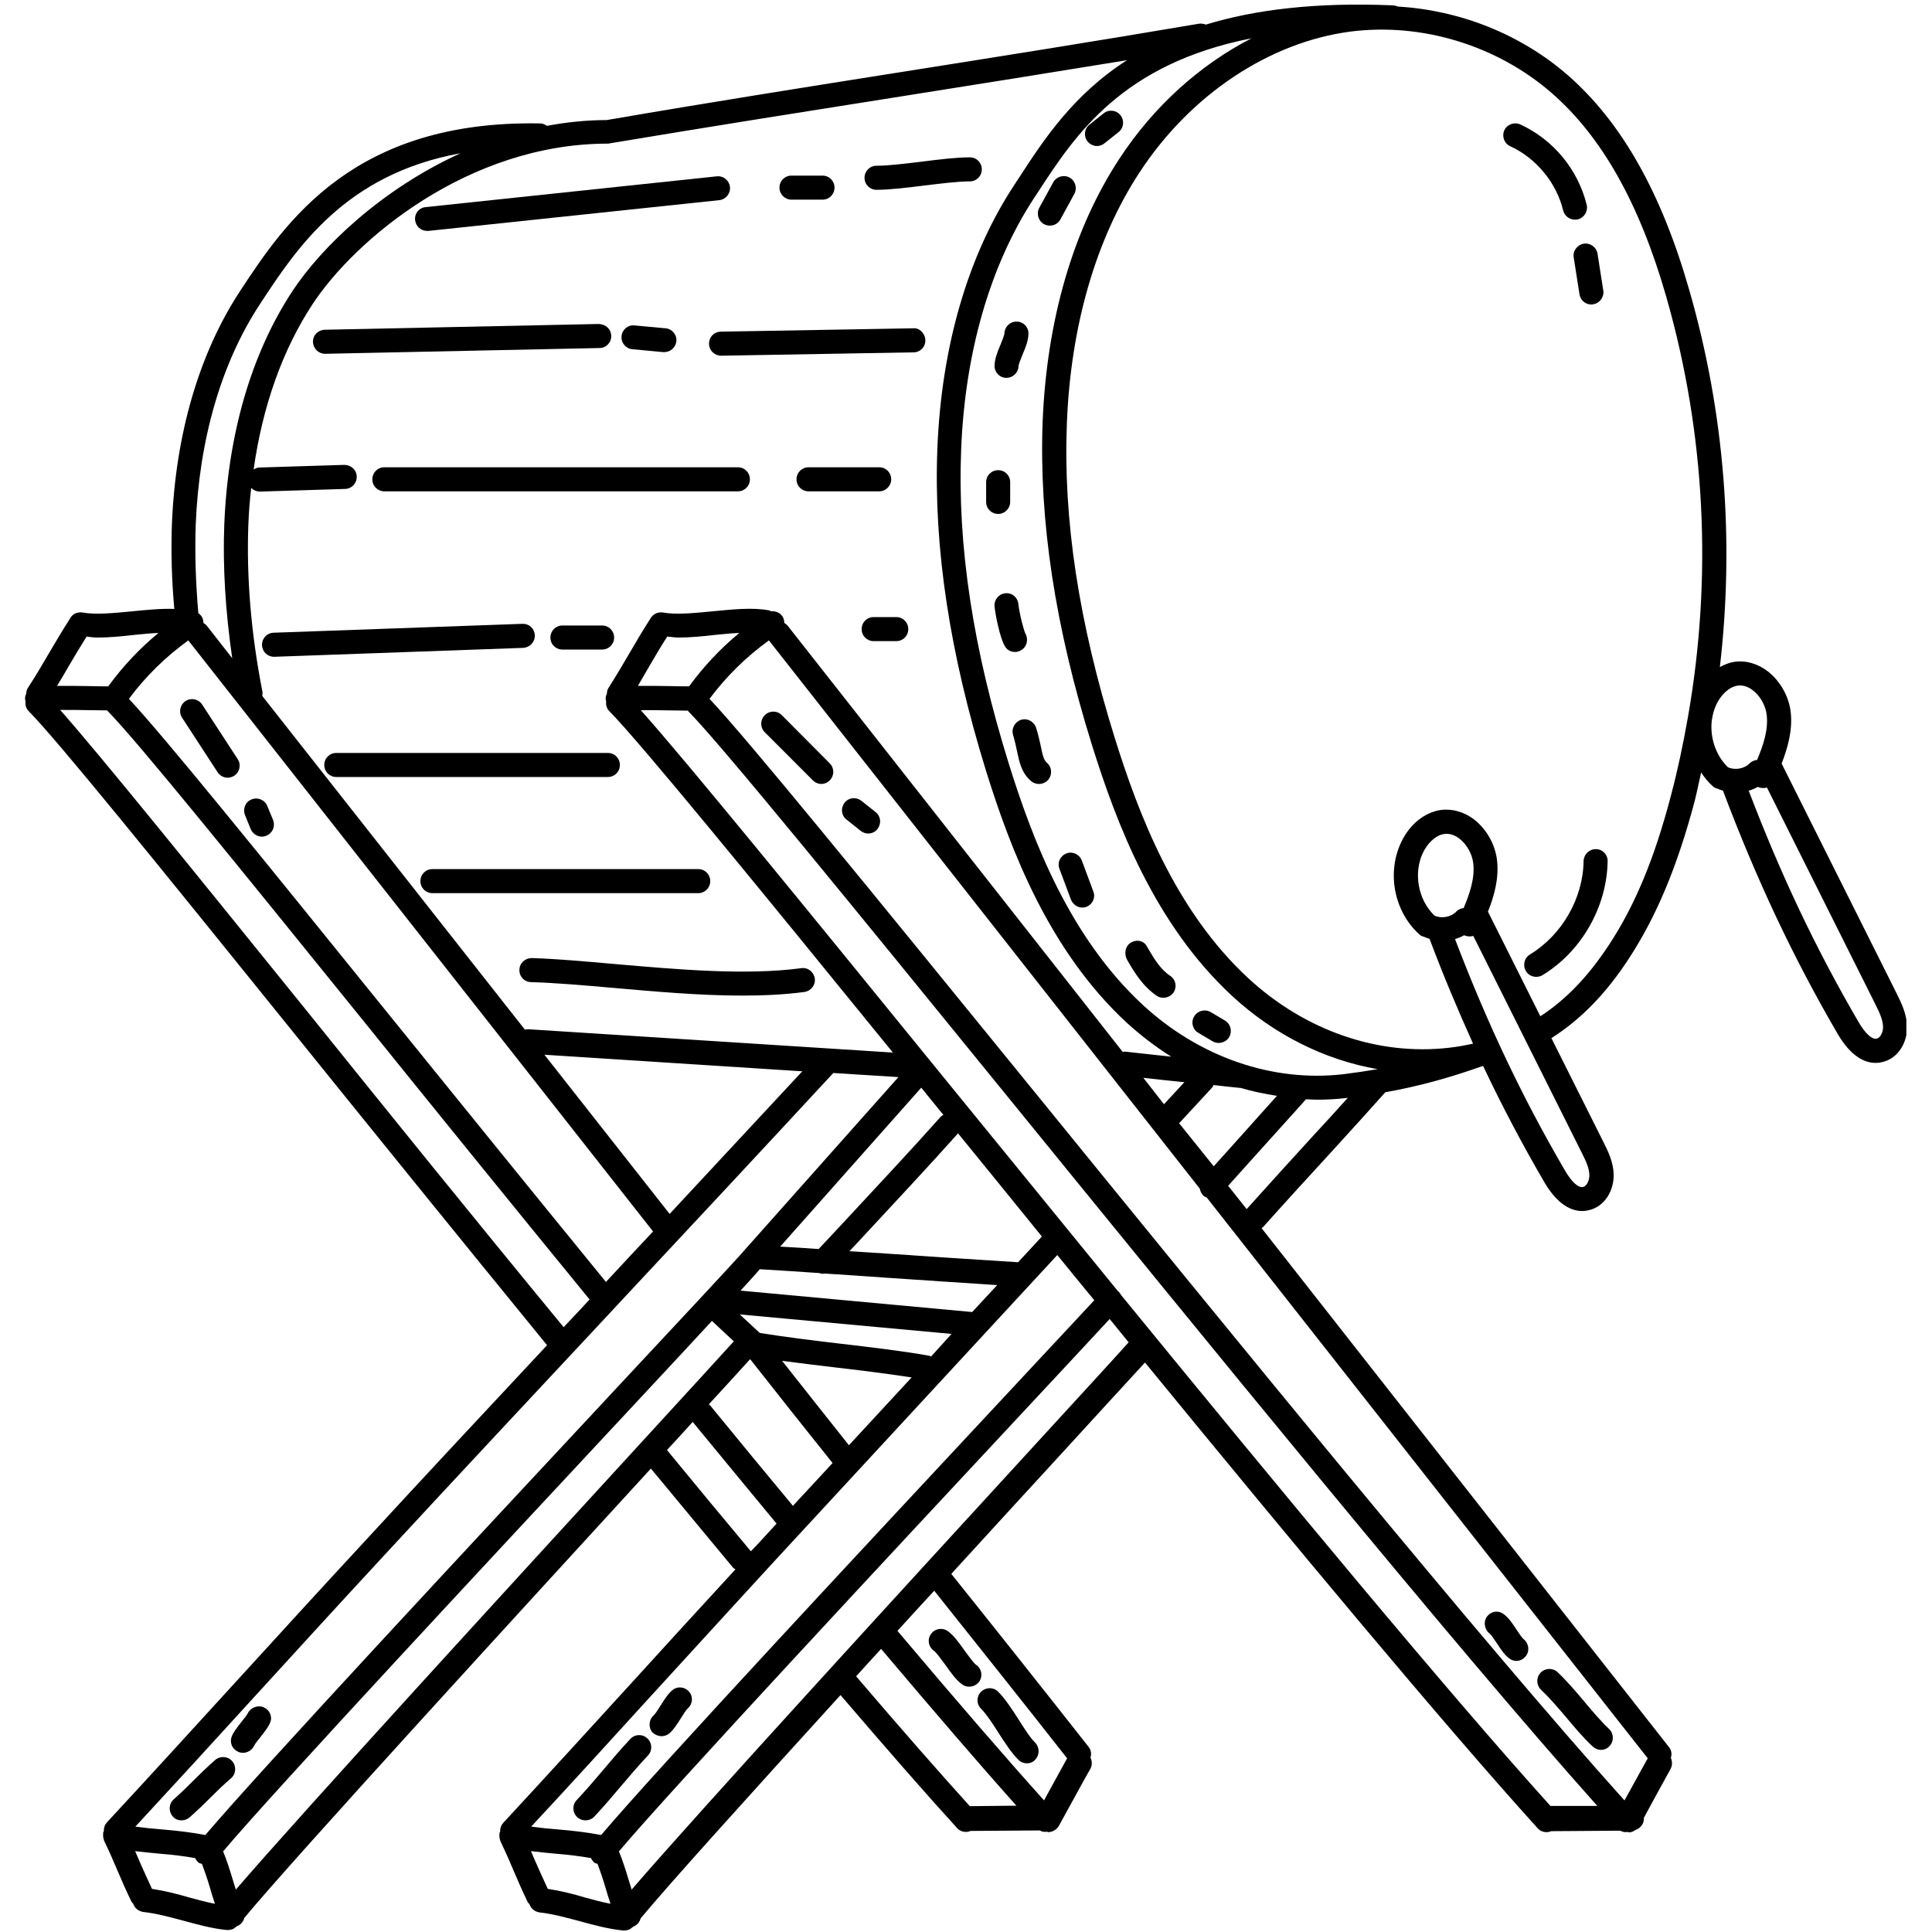 <svg xmlns="http://www.w3.org/2000/svg" xmlns:xlink="http://www.w3.org/1999/xlink" width="500" zoomAndPan="magnify" viewBox="0 0 375 375" height="500" preserveAspectRatio="xMidYMid meet" version="1.0"><defs><clipPath id="fdde3b51ac"><path d="M 4.773 0 L 370.023 0 L 370.023 375 L 4.773 375 Z M 4.773 0 " clip-rule="nonzero"/></clipPath></defs><path fill="#000000" d="M 80.574 42.719 C 80.715 43.934 81.695 44.82 82.906 44.82 C 83 44.82 83.094 44.82 83.141 44.82 L 139.629 38.848 C 140.891 38.707 141.824 37.539 141.684 36.281 C 141.543 35.02 140.422 34.086 139.117 34.227 L 82.629 40.199 C 81.367 40.293 80.434 41.414 80.574 42.719 Z M 80.574 42.719 " fill-opacity="1" fill-rule="nonzero"/><path fill="#000000" d="M 153.625 38.754 L 159.641 38.754 C 160.949 38.754 161.977 37.727 161.977 36.418 C 161.977 35.113 160.949 34.086 159.641 34.086 L 153.625 34.086 C 152.32 34.086 151.293 35.113 151.293 36.418 C 151.293 37.727 152.367 38.754 153.625 38.754 Z M 153.625 38.754 " fill-opacity="1" fill-rule="nonzero"/><path fill="#000000" d="M 170.137 36.84 C 172.75 36.84 176.156 36.418 179.469 36 C 182.641 35.625 185.906 35.207 188.238 35.207 C 189.543 35.207 190.57 34.18 190.57 32.871 C 190.57 31.566 189.543 30.539 188.238 30.539 C 185.625 30.539 182.219 30.957 178.906 31.379 C 175.734 31.754 172.469 32.172 170.137 32.172 C 168.832 32.172 167.805 33.199 167.805 34.508 C 167.805 35.812 168.832 36.84 170.137 36.84 Z M 170.137 36.84 " fill-opacity="1" fill-rule="nonzero"/><path fill="#000000" d="M 118.641 65.172 C 118.594 63.863 117.613 62.977 116.262 62.883 L 63.035 64.004 C 61.73 64.051 60.703 65.078 60.75 66.383 C 60.797 67.645 61.824 68.672 63.082 68.672 C 63.082 68.672 63.129 68.672 63.129 68.672 L 116.355 67.551 C 117.66 67.551 118.688 66.477 118.641 65.172 Z M 118.641 65.172 " fill-opacity="1" fill-rule="nonzero"/><path fill="#000000" d="M 128.715 68.344 C 128.809 68.344 128.855 68.344 128.949 68.344 C 130.113 68.344 131.141 67.457 131.281 66.242 C 131.422 64.984 130.441 63.816 129.18 63.723 L 123.164 63.164 C 121.859 63.023 120.738 64.004 120.645 65.262 C 120.504 66.523 121.484 67.691 122.746 67.785 Z M 128.715 68.344 " fill-opacity="1" fill-rule="nonzero"/><path fill="#000000" d="M 177.23 63.723 L 139.91 64.375 C 138.605 64.375 137.578 65.449 137.625 66.758 C 137.625 68.016 138.699 69.043 139.957 69.043 C 139.957 69.043 140.004 69.043 140.004 69.043 L 177.32 68.391 C 178.629 68.391 179.652 67.316 179.609 66.012 C 179.562 64.703 178.441 63.582 177.23 63.723 Z M 177.23 63.723 " fill-opacity="1" fill-rule="nonzero"/><path fill="#000000" d="M 143.223 90.699 L 74.605 90.699 C 73.297 90.699 72.273 91.727 72.273 93.035 C 72.273 94.34 73.297 95.367 74.605 95.367 L 143.223 95.367 C 144.527 95.367 145.555 94.34 145.555 93.035 C 145.555 91.727 144.527 90.699 143.223 90.699 Z M 143.223 90.699 " fill-opacity="1" fill-rule="nonzero"/><path fill="#000000" d="M 172.984 93.035 C 172.984 91.727 171.957 90.699 170.652 90.699 L 156.938 90.699 C 155.629 90.699 154.605 91.727 154.605 93.035 C 154.605 94.34 155.629 95.367 156.938 95.367 L 170.652 95.367 C 171.957 95.367 172.984 94.293 172.984 93.035 Z M 172.984 93.035 " fill-opacity="1" fill-rule="nonzero"/><path fill="#000000" d="M 103.805 123.324 C 103.758 122.02 102.734 121.039 101.379 121.086 L 53.098 122.812 C 51.793 122.859 50.812 123.93 50.859 125.238 C 50.906 126.5 51.934 127.48 53.191 127.48 C 53.238 127.48 53.238 127.48 53.285 127.48 L 101.566 125.75 C 102.871 125.66 103.852 124.586 103.805 123.324 Z M 103.805 123.324 " fill-opacity="1" fill-rule="nonzero"/><path fill="#000000" d="M 116.867 121.41 L 109.168 121.41 C 107.863 121.41 106.836 122.438 106.836 123.746 C 106.836 125.051 107.863 126.078 109.168 126.078 L 116.867 126.078 C 118.172 126.078 119.199 125.051 119.199 123.746 C 119.199 122.438 118.172 121.41 116.867 121.41 Z M 116.867 121.41 " fill-opacity="1" fill-rule="nonzero"/><path fill="#000000" d="M 173.965 119.777 L 169.578 119.777 C 168.273 119.777 167.246 120.805 167.246 122.109 C 167.246 123.418 168.273 124.445 169.578 124.445 L 173.965 124.445 C 175.27 124.445 176.297 123.418 176.297 122.109 C 176.297 120.805 175.27 119.777 173.965 119.777 Z M 173.965 119.777 " fill-opacity="1" fill-rule="nonzero"/><path fill="#000000" d="M 62.941 148.48 C 62.941 149.789 63.969 150.816 65.273 150.816 L 117.984 150.816 C 119.293 150.816 120.32 149.789 120.32 148.48 C 120.32 147.176 119.293 146.148 117.984 146.148 L 65.273 146.148 C 63.969 146.148 62.941 147.176 62.941 148.48 Z M 62.941 148.48 " fill-opacity="1" fill-rule="nonzero"/><path fill="#000000" d="M 81.602 171.023 C 81.602 172.332 82.629 173.359 83.934 173.359 L 135.527 173.359 C 136.832 173.359 137.859 172.332 137.859 171.023 C 137.859 169.719 136.832 168.691 135.527 168.691 L 83.934 168.691 C 82.629 168.691 81.602 169.719 81.602 171.023 Z M 81.602 171.023 " fill-opacity="1" fill-rule="nonzero"/><path fill="#000000" d="M 103.199 185.961 C 101.941 185.961 100.82 186.941 100.82 188.246 C 100.773 189.555 101.801 190.629 103.105 190.629 C 107.723 190.766 113.227 191.234 119.012 191.746 C 127.035 192.449 135.758 193.242 144.016 193.242 C 148.215 193.242 152.32 193.055 156.145 192.539 C 157.402 192.355 158.336 191.188 158.148 189.926 C 157.965 188.668 156.844 187.734 155.539 187.922 C 144.715 189.367 131.281 188.152 119.434 187.125 C 113.555 186.613 108.004 186.102 103.199 185.961 Z M 103.199 185.961 " fill-opacity="1" fill-rule="nonzero"/><path fill="#000000" d="M 203.77 43.793 C 204.609 43.793 205.402 43.375 205.824 42.582 L 208.527 37.633 C 209.137 36.512 208.715 35.066 207.598 34.461 C 206.477 33.852 205.031 34.273 204.426 35.395 L 201.719 40.34 C 201.113 41.461 201.531 42.906 202.652 43.516 C 203.023 43.699 203.398 43.793 203.77 43.793 Z M 203.77 43.793 " fill-opacity="1" fill-rule="nonzero"/><path fill="#000000" d="M 195.328 73.34 C 195.328 73.34 195.375 73.34 195.328 73.34 C 196.633 73.34 197.66 72.312 197.707 71.051 C 197.707 70.676 198.219 69.465 198.5 68.766 C 199.105 67.363 199.621 66.012 199.621 64.703 C 199.621 63.441 198.594 62.418 197.332 62.418 C 197.332 62.418 197.285 62.418 197.285 62.418 C 196.027 62.418 195 63.441 194.953 64.703 C 194.953 65.078 194.441 66.289 194.16 66.992 C 193.555 68.391 193.043 69.746 193.043 71.051 C 193.043 72.312 194.066 73.34 195.328 73.34 Z M 195.328 73.34 " fill-opacity="1" fill-rule="nonzero"/><path fill="#000000" d="M 196.074 97.422 L 196.074 93.594 C 196.074 92.289 195.047 91.262 193.742 91.262 C 192.438 91.262 191.41 92.289 191.41 93.594 L 191.41 97.422 C 191.41 98.727 192.438 99.754 193.742 99.754 C 195.047 99.754 196.074 98.68 196.074 97.422 Z M 196.074 97.422 " fill-opacity="1" fill-rule="nonzero"/><path fill="#000000" d="M 198.172 126.219 C 199.293 125.613 199.664 124.164 199.059 123.043 C 198.734 122.438 197.895 119.266 197.66 117.211 C 197.52 115.949 196.449 115.016 195.094 115.156 C 193.836 115.297 192.902 116.465 193.043 117.723 C 193.23 119.543 194.113 123.887 195.047 125.426 C 195.469 126.172 196.215 126.547 197.008 126.547 C 197.426 126.547 197.801 126.453 198.172 126.219 Z M 198.172 126.219 " fill-opacity="1" fill-rule="nonzero"/><path fill="#000000" d="M 201.113 141.293 C 200.738 140.082 199.434 139.332 198.219 139.707 C 197.008 140.082 196.262 141.387 196.633 142.602 C 196.961 143.766 197.195 144.793 197.379 145.68 C 197.848 147.922 198.266 150.023 200.133 151.609 C 200.551 151.98 201.113 152.168 201.672 152.168 C 202.324 152.168 202.977 151.887 203.445 151.375 C 204.285 150.395 204.191 148.902 203.211 148.062 C 202.605 147.547 202.371 146.613 202 144.746 C 201.766 143.723 201.531 142.555 201.113 141.293 Z M 201.113 141.293 " fill-opacity="1" fill-rule="nonzero"/><path fill="#000000" d="M 207.875 174.617 C 208.25 175.551 209.137 176.16 210.07 176.16 C 210.348 176.16 210.629 176.113 210.863 176.02 C 212.074 175.551 212.68 174.246 212.215 173.031 L 209.977 167.012 C 209.508 165.797 208.156 165.191 206.988 165.656 C 205.777 166.125 205.172 167.43 205.637 168.645 Z M 207.875 174.617 " fill-opacity="1" fill-rule="nonzero"/><path fill="#000000" d="M 224.527 193.289 C 224.902 193.566 225.367 193.66 225.836 193.66 C 226.582 193.66 227.328 193.289 227.793 192.633 C 228.496 191.559 228.215 190.113 227.141 189.414 C 225.23 188.152 224.016 186.102 222.758 183.953 C 222.758 183.953 222.57 183.625 222.57 183.625 C 221.918 182.508 220.562 182.32 219.492 182.973 C 218.371 183.625 218.137 185.215 218.793 186.332 C 220.145 188.668 221.73 191.375 224.527 193.289 Z M 224.527 193.289 " fill-opacity="1" fill-rule="nonzero"/><path fill="#000000" d="M 232.598 200.477 L 235.352 202.109 C 235.723 202.344 236.145 202.434 236.562 202.434 C 237.355 202.434 238.148 202.016 238.57 201.316 C 239.223 200.195 238.898 198.793 237.777 198.094 L 235.023 196.461 C 233.906 195.809 232.504 196.133 231.805 197.254 C 231.105 198.375 231.48 199.82 232.598 200.477 Z M 232.598 200.477 " fill-opacity="1" fill-rule="nonzero"/><path fill="#000000" d="M 212.914 28.344 C 213.426 28.344 213.941 28.16 214.359 27.832 L 217.113 25.637 C 218.137 24.844 218.277 23.352 217.484 22.371 C 216.691 21.344 215.199 21.203 214.219 21.996 L 211.469 24.191 C 210.441 24.984 210.301 26.477 211.094 27.457 C 211.562 28.02 212.262 28.344 212.914 28.344 Z M 212.914 28.344 " fill-opacity="1" fill-rule="nonzero"/><path fill="#000000" d="M 303.41 40.855 C 303.691 41.926 304.621 42.629 305.695 42.629 C 305.883 42.629 306.07 42.629 306.254 42.582 C 307.516 42.254 308.262 40.992 307.98 39.781 C 306.301 32.918 301.496 27.086 295.059 24.145 C 293.895 23.633 292.496 24.145 291.98 25.312 C 291.469 26.477 291.98 27.879 293.148 28.391 C 298.141 30.68 302.105 35.441 303.41 40.855 Z M 303.41 40.855 " fill-opacity="1" fill-rule="nonzero"/><path fill="#000000" d="M 305.461 50 L 306.582 57.141 C 306.77 58.309 307.75 59.102 308.867 59.102 C 309.008 59.102 309.102 59.102 309.242 59.055 C 310.5 58.871 311.387 57.656 311.199 56.395 L 310.082 49.254 C 309.895 47.996 308.68 47.109 307.422 47.293 C 306.117 47.527 305.23 48.742 305.461 50 Z M 305.461 50 " fill-opacity="1" fill-rule="nonzero"/><path fill="#000000" d="M 309.754 164.816 C 308.449 164.816 307.422 165.844 307.375 167.105 C 307.281 174.387 303.176 181.48 296.973 185.258 C 295.852 185.914 295.527 187.359 296.18 188.48 C 296.598 189.227 297.391 189.602 298.184 189.602 C 298.605 189.602 299.023 189.508 299.398 189.273 C 306.957 184.699 311.898 176.02 312.039 167.199 C 312.086 165.891 311.059 164.816 309.754 164.816 Z M 309.754 164.816 " fill-opacity="1" fill-rule="nonzero"/><path fill="#000000" d="M 151.758 138.82 C 150.824 137.887 149.379 137.887 148.445 138.82 C 147.516 139.754 147.516 141.199 148.445 142.133 L 157.777 151.469 C 158.242 151.934 158.848 152.168 159.41 152.168 C 159.969 152.168 160.621 151.934 161.043 151.469 C 161.977 150.535 161.977 149.09 161.043 148.156 Z M 151.758 138.82 " fill-opacity="1" fill-rule="nonzero"/><path fill="#000000" d="M 167.199 155.438 C 166.172 154.641 164.727 154.781 163.934 155.809 C 163.141 156.836 163.281 158.281 164.309 159.078 L 167.059 161.27 C 167.48 161.598 167.992 161.785 168.504 161.785 C 169.207 161.785 169.859 161.504 170.324 160.895 C 171.117 159.871 170.977 158.422 169.953 157.629 Z M 167.199 155.438 " fill-opacity="1" fill-rule="nonzero"/><path fill="#000000" d="M 39.246 136.766 C 38.547 135.691 37.098 135.367 36.027 136.066 C 34.953 136.766 34.629 138.215 35.328 139.285 L 42.23 149.883 C 42.695 150.582 43.445 150.953 44.191 150.953 C 44.609 150.953 45.074 150.816 45.449 150.582 C 46.523 149.883 46.848 148.434 46.148 147.359 Z M 39.246 136.766 " fill-opacity="1" fill-rule="nonzero"/><path fill="#000000" d="M 51.887 156.461 C 51.422 155.25 50.02 154.688 48.855 155.156 C 47.641 155.621 47.082 156.977 47.547 158.188 L 48.668 160.941 C 49.043 161.828 49.926 162.391 50.812 162.391 C 51.094 162.391 51.422 162.344 51.699 162.203 C 52.914 161.738 53.473 160.383 53.008 159.168 Z M 51.887 156.461 " fill-opacity="1" fill-rule="nonzero"/><path fill="#000000" d="M 35.234 353.328 C 35.793 353.328 36.305 353.141 36.773 352.77 C 38.312 351.414 39.617 350.156 40.926 348.848 C 42.137 347.637 43.352 346.422 44.844 345.16 C 45.824 344.32 45.914 342.828 45.074 341.848 C 44.238 340.867 42.742 340.773 41.766 341.613 C 40.227 342.969 38.918 344.227 37.66 345.488 C 36.445 346.703 35.234 347.914 33.742 349.223 C 32.762 350.062 32.668 351.555 33.508 352.535 C 33.926 353.094 34.582 353.328 35.234 353.328 Z M 35.234 353.328 " fill-opacity="1" fill-rule="nonzero"/><path fill="#000000" d="M 46.242 340.027 C 46.523 340.168 46.848 340.215 47.176 340.215 C 48.062 340.215 48.902 339.699 49.32 338.859 C 49.508 338.441 50.066 337.785 50.582 337.133 C 51.559 335.875 52.168 335.078 52.445 334.332 C 52.914 333.168 52.352 331.906 51.188 331.395 C 50.066 330.879 48.668 331.438 48.109 332.512 C 47.922 332.934 47.363 333.586 46.848 334.238 C 45.871 335.5 45.262 336.293 44.984 337.039 C 44.516 338.254 45.074 339.516 46.242 340.027 Z M 46.242 340.027 " fill-opacity="1" fill-rule="nonzero"/><path fill="#000000" d="M 113.648 353.328 C 114.254 353.328 114.906 353.094 115.375 352.582 C 117.473 350.344 119.059 348.43 120.645 346.562 C 122.184 344.742 123.723 342.922 125.777 340.727 C 126.664 339.793 126.617 338.301 125.637 337.414 C 124.703 336.527 123.211 336.574 122.324 337.555 C 120.227 339.793 118.641 341.707 117.055 343.574 C 115.516 345.395 113.973 347.215 111.922 349.41 C 111.035 350.344 111.082 351.836 112.062 352.723 C 112.527 353.141 113.09 353.328 113.648 353.328 Z M 113.648 353.328 " fill-opacity="1" fill-rule="nonzero"/><path fill="#000000" d="M 128.434 336.992 C 128.949 336.992 129.461 336.809 129.883 336.48 C 130.723 335.781 131.422 334.66 132.168 333.492 C 132.539 332.887 133.191 331.859 133.473 331.625 C 134.453 330.785 134.594 329.34 133.754 328.359 C 132.914 327.379 131.469 327.238 130.488 328.078 C 129.648 328.777 128.949 329.898 128.203 331.066 C 127.828 331.672 127.176 332.699 126.895 332.934 C 125.918 333.773 125.824 335.266 126.617 336.246 C 127.129 336.715 127.781 336.992 128.434 336.992 Z M 128.434 336.992 " fill-opacity="1" fill-rule="nonzero"/><path fill="#000000" d="M 303.969 333.305 C 305.648 335.312 307.375 337.367 309.148 339 C 309.613 339.422 310.176 339.652 310.734 339.652 C 311.34 339.652 311.945 339.422 312.414 338.906 C 313.301 337.973 313.254 336.48 312.32 335.594 C 310.781 334.145 309.102 332.188 307.516 330.273 C 305.836 328.266 304.062 326.211 302.336 324.578 C 301.402 323.691 299.91 323.738 299.023 324.672 C 298.141 325.605 298.184 327.098 299.117 327.984 C 300.703 329.48 302.383 331.438 303.969 333.305 Z M 303.969 333.305 " fill-opacity="1" fill-rule="nonzero"/><path fill="#000000" d="M 289.184 317.109 C 289.461 317.344 290.117 318.324 290.488 318.883 C 291.281 320.098 292.074 321.312 293.102 322.012 C 293.473 322.246 293.895 322.387 294.312 322.387 C 295.059 322.387 295.762 322.012 296.227 321.359 C 296.973 320.332 296.691 318.883 295.668 318.09 C 295.387 317.859 294.734 316.879 294.359 316.316 C 293.566 315.105 292.773 313.891 291.703 313.191 C 290.629 312.488 289.277 312.816 288.574 313.844 C 287.875 314.871 288.156 316.363 289.184 317.109 Z M 289.184 317.109 " fill-opacity="1" fill-rule="nonzero"/><path fill="#000000" d="M 190.43 331.672 C 191.457 332.699 192.621 334.473 193.742 336.246 C 195 338.207 196.309 340.215 197.66 341.566 C 198.125 342.035 198.734 342.266 199.293 342.266 C 199.898 342.266 200.504 342.035 200.926 341.566 C 201.812 340.633 201.812 339.188 200.926 338.254 C 199.898 337.227 198.781 335.453 197.66 333.68 C 196.402 331.719 195.094 329.711 193.742 328.359 C 192.809 327.426 191.363 327.473 190.43 328.359 C 189.496 329.293 189.496 330.738 190.43 331.672 Z M 190.43 331.672 " fill-opacity="1" fill-rule="nonzero"/><path fill="#000000" d="M 181.285 320.426 C 181.754 320.75 182.781 322.199 183.48 323.133 C 184.598 324.719 185.672 326.211 186.84 327.004 C 187.258 327.285 187.676 327.379 188.145 327.379 C 188.891 327.379 189.637 327.004 190.102 326.352 C 190.805 325.277 190.523 323.832 189.449 323.133 C 188.984 322.805 187.957 321.359 187.258 320.426 C 186.137 318.836 185.066 317.344 183.898 316.551 C 182.828 315.852 181.379 316.129 180.68 317.203 C 179.934 318.23 180.215 319.68 181.285 320.426 Z M 181.285 320.426 " fill-opacity="1" fill-rule="nonzero"/><g clip-path="url(#fdde3b51ac)"><path fill="#000000" d="M 368.109 192.773 L 345.812 148.203 C 346.98 145.215 347.957 141.809 347.586 138.309 C 347.258 135.227 345.578 132.238 343.152 130.324 C 341.195 128.832 338.91 128.133 336.668 128.457 C 335.691 128.598 334.758 128.973 333.824 129.484 C 336.668 105.027 334.758 80.152 327.898 56.348 C 322.488 37.398 314.746 23.727 304.344 14.625 C 295.199 6.641 283.352 1.977 271.316 1.273 C 271.035 1.137 270.758 1.09 270.43 1.043 C 255.176 0.387 243.375 1.93 234.047 4.777 C 233.672 4.637 233.254 4.543 232.785 4.59 C 212.492 8.043 193.555 11.031 175.316 13.922 C 157.031 16.816 138.09 19.805 117.754 23.305 C 113.789 23.305 109.918 23.727 106.137 24.426 C 105.766 24.145 105.344 23.957 104.879 23.957 C 68.586 23.258 55.34 43.188 46.57 56.535 C 38.641 68.625 34.066 84.305 33.367 101.762 C 33.18 107.035 33.32 112.59 33.836 118.191 C 31.27 118.098 28.422 118.379 25.672 118.656 C 22.172 118.984 18.582 119.359 16.062 118.891 C 15.781 118.844 15.5 118.844 15.223 118.891 C 14.57 118.984 14.008 119.359 13.684 119.918 C 12.051 122.438 10.789 124.633 9.484 126.824 C 8.227 128.973 7.012 131.074 5.426 133.5 C 5.191 133.824 5.098 134.246 5.098 134.621 C 4.961 134.945 4.82 135.32 4.867 135.691 C 4.867 135.879 4.961 136.02 4.961 136.16 C 4.867 136.812 5.051 137.512 5.566 138.027 C 11.352 143.906 30.988 168.223 55.852 199.027 C 71.199 218.07 88.645 239.633 106.184 261.102 C 94.055 274.078 82.02 286.961 70.688 299.281 C 62.43 308.195 54.078 317.344 45.73 326.492 C 37.379 335.641 29.031 344.789 20.773 353.703 C 20.352 354.168 20.121 354.777 20.168 355.383 C 20.121 355.477 20.121 355.523 20.074 355.617 C 20.074 355.664 20.027 355.664 20.027 355.711 C 19.98 355.801 20.027 355.895 20.027 355.988 C 20.027 356.176 19.98 356.316 20.027 356.504 C 20.027 356.645 20.074 356.781 20.121 356.969 C 20.168 357.062 20.168 357.156 20.215 357.297 C 21.285 359.535 22.078 361.355 22.824 363.129 C 23.617 364.996 24.41 366.816 25.531 369.152 C 25.625 369.293 25.766 369.383 25.855 369.523 C 26.137 370.363 26.883 370.973 27.816 371.113 C 30.383 371.391 32.902 372.09 35.559 372.793 C 38.312 373.539 41.109 374.332 44.051 374.613 C 44.145 374.613 44.238 374.613 44.281 374.613 C 44.609 374.613 44.938 374.52 45.215 374.426 C 45.309 374.379 45.355 374.332 45.449 374.285 C 45.637 374.145 45.824 374.004 46.008 373.863 C 46.055 373.82 46.102 373.82 46.148 373.773 C 46.195 373.773 46.195 373.773 46.242 373.773 C 46.848 373.445 47.27 372.887 47.41 372.277 C 57.25 360.422 100.914 312.816 126.336 285.047 C 131.793 291.629 137.113 298.066 142.242 304.23 C 142.383 304.414 142.57 304.508 142.758 304.602 C 136.039 311.883 129.32 319.258 122.559 326.68 C 114.254 335.781 105.906 344.93 97.695 353.797 C 97.273 354.262 97.043 354.871 97.09 355.477 C 97.043 355.57 97.043 355.617 96.996 355.711 C 96.996 355.758 96.949 355.758 96.949 355.801 C 96.902 355.895 96.949 355.988 96.949 356.082 C 96.949 356.27 96.902 356.41 96.949 356.598 C 96.949 356.734 96.996 356.875 97.043 357.062 C 97.09 357.156 97.09 357.25 97.137 357.391 C 98.207 359.629 99 361.449 99.746 363.223 C 100.539 365.09 101.332 366.91 102.453 369.246 C 102.547 369.383 102.688 369.477 102.777 369.617 C 103.059 370.457 103.805 371.066 104.738 371.203 C 107.305 371.484 109.824 372.184 112.48 372.887 C 115.234 373.633 118.031 374.426 120.973 374.707 C 121.066 374.707 121.16 374.707 121.203 374.707 C 121.531 374.707 121.859 374.613 122.137 374.52 C 122.23 374.473 122.277 374.426 122.371 374.379 C 122.559 374.238 122.746 374.098 122.93 373.957 C 122.977 373.91 123.023 373.91 123.07 373.863 C 123.117 373.863 123.117 373.863 123.164 373.863 C 123.77 373.539 124.191 372.977 124.332 372.371 C 129.789 365.789 145.695 348.195 163.141 329.012 C 171.863 339.188 179.469 347.914 185.766 354.824 C 186.23 355.336 186.836 355.57 187.492 355.57 C 187.77 355.57 188.098 355.523 188.379 355.383 L 201.812 355.289 C 202.137 355.477 202.512 355.57 202.883 355.57 C 202.977 355.57 203.07 355.523 203.164 355.523 C 203.258 355.523 203.352 355.617 203.445 355.617 C 204.238 355.617 205.031 355.195 205.496 354.449 C 206.102 353.328 207.363 351.09 208.574 348.848 C 209.789 346.609 211 344.414 211.656 343.293 C 212.027 342.594 211.98 341.801 211.656 341.148 C 211.887 340.449 211.793 339.652 211.281 339.047 C 202.324 327.66 193.508 316.551 184.645 305.488 C 192.156 297.273 199.246 289.527 205.172 283.086 C 213.055 274.5 219.164 267.777 222.242 264.465 C 251.398 300.074 280.18 334.66 298.465 354.871 C 298.934 355.383 299.539 355.617 300.191 355.617 C 300.473 355.617 300.797 355.57 301.078 355.43 L 314.512 355.336 C 314.84 355.523 315.211 355.617 315.586 355.617 C 315.68 355.617 315.773 355.57 315.863 355.57 C 315.957 355.57 316.051 355.664 316.145 355.664 C 316.609 355.664 317.078 355.477 317.449 355.195 C 318.383 354.871 319.082 354.027 319.082 353.004 C 319.082 352.957 319.082 352.91 319.035 352.91 C 319.645 351.789 320.391 350.434 321.137 349.035 C 322.395 346.75 323.656 344.461 324.262 343.34 C 324.633 342.641 324.59 341.848 324.309 341.195 C 324.543 340.492 324.449 339.699 323.934 339.094 L 244.867 238.375 C 244.961 238.281 245.055 238.281 245.148 238.188 C 249.438 233.379 254.059 228.34 258.254 223.766 C 262.453 219.191 266.184 215.035 268.891 212.004 C 275.234 210.883 281.348 209.203 287.645 206.961 C 287.738 206.961 287.781 206.914 287.875 206.914 C 291.516 214.617 295.434 222.039 299.727 229.414 C 302.336 233.895 305.043 235.059 307.094 235.059 C 307.516 235.059 307.934 235.012 308.309 234.918 C 311.574 234.219 313.254 230.953 313.207 228.105 C 313.207 225.539 312.039 223.297 311.152 221.523 L 301.125 201.5 C 306.723 197.953 311.715 192.914 316.191 186.008 C 321.508 177.887 325.566 168.176 328.926 155.527 C 329.395 153.66 329.766 151.797 330.188 149.93 C 330.84 150.91 331.539 151.797 332.426 152.59 C 332.656 152.82 332.938 152.961 333.266 153.055 C 333.266 153.055 333.266 153.055 333.312 153.055 C 333.684 153.242 334.059 153.336 334.43 153.477 C 340.914 170.652 347.957 185.68 356.68 200.66 C 359.293 205.141 362 206.309 364.051 206.309 C 364.473 206.309 364.891 206.262 365.266 206.168 C 368.531 205.469 370.211 202.203 370.164 199.355 C 370.117 196.789 368.996 194.547 368.109 192.773 Z M 211.934 144.562 C 216.738 159.918 224.109 179.379 239.129 193.289 C 247.293 200.848 257.184 205.75 267.398 207.523 C 265.207 207.895 263.012 208.223 260.727 208.504 C 246.965 210.09 232.785 205.188 221.777 195.016 C 207.598 181.852 200.461 163.137 195.84 148.34 C 188.844 125.891 185.812 105.914 186.559 87.246 C 187.305 68.344 192.203 51.449 200.691 38.473 L 201.672 36.98 C 208.715 26.199 217.812 12.383 242.906 7.438 C 232.926 12.57 223.922 20.645 217.297 30.773 C 208.297 44.449 203.164 62.137 202.371 81.926 C 201.672 101.156 204.797 121.645 211.934 144.562 Z M 319.828 341.289 C 319.129 342.5 318.059 344.508 316.938 346.516 C 316.379 347.543 315.816 348.57 315.305 349.457 C 287.691 318.746 238.57 258.395 198.918 209.621 C 169.066 172.938 145.367 143.766 137.719 135.645 C 140.938 131.305 144.855 127.48 149.238 124.305 C 149.238 124.305 149.238 124.352 149.285 124.352 L 232.879 230.719 C 232.973 231.234 233.207 231.699 233.578 232.074 C 233.766 232.258 234 232.352 234.23 232.445 Z M 300.938 350.527 C 280.926 328.359 249.02 289.809 217.625 251.395 C 217.484 251.16 217.344 250.93 217.16 250.742 C 217.113 250.695 217.066 250.695 217.02 250.648 C 205.59 236.648 194.254 222.691 183.574 209.621 C 156.004 175.738 133.66 148.25 124.375 137.84 C 126.242 137.84 128.203 137.84 130.02 137.887 C 131.281 137.887 132.445 137.934 133.52 137.934 C 133.566 137.98 133.566 138.027 133.613 138.074 C 140.191 144.746 165.754 176.207 195.375 212.609 C 234.184 260.309 282 319.117 310.035 350.527 Z M 153.906 292.281 C 148.633 285.934 143.27 279.445 137.859 272.816 C 137.766 272.727 137.672 272.68 137.578 272.586 C 141.215 268.617 143.969 265.629 145.602 263.809 C 150.965 270.625 156.285 277.344 161.602 283.973 Z M 124.75 279.68 C 99.422 307.309 58.836 351.602 45.777 366.77 C 45.59 366.117 45.355 365.465 45.168 364.809 C 44.609 362.945 44.004 361.031 43.305 359.352 C 53.473 347.309 96.855 300.773 123.352 272.352 C 129.18 266.098 134.219 260.684 138.184 256.391 L 142.43 260.355 C 139.629 263.438 133.191 270.484 124.75 279.68 Z M 164.773 280.52 C 160.48 275.105 156.145 269.645 151.805 264.137 C 155.305 264.605 158.805 265.023 162.348 265.445 C 167.293 266.004 172.285 266.656 176.949 267.355 Z M 180.727 263.297 C 180.633 263.25 180.539 263.203 180.402 263.156 C 174.895 262.176 168.785 261.477 162.859 260.777 C 157.684 260.168 152.367 259.516 147.469 258.723 L 143.594 255.129 L 184.691 258.91 Z M 188.703 254.664 L 143.734 250.508 C 145.273 248.828 146.395 247.613 146.953 246.961 L 147.469 246.355 C 151.246 246.59 155.07 246.82 159.035 247.102 C 159.27 247.195 159.504 247.242 159.734 247.242 C 159.828 247.242 159.922 247.195 160.062 247.195 C 163.934 247.43 167.852 247.707 171.816 247.988 C 179.188 248.5 186.512 248.969 193.555 249.434 Z M 178.816 211.117 C 179.188 211.582 179.609 212.051 179.98 212.562 C 181.008 213.824 182.078 215.129 183.105 216.391 C 182.918 216.531 182.688 216.625 182.547 216.812 C 177.23 222.785 170.043 230.484 163.094 237.953 L 158.895 242.434 C 156.332 242.246 153.906 242.105 151.434 241.969 Z M 197.613 245 C 189.496 244.488 180.82 243.926 172.098 243.32 C 169.672 243.18 167.293 242.992 164.867 242.855 L 166.453 241.176 C 173.402 233.707 180.586 226.004 185.953 219.984 C 191.27 226.52 196.727 233.191 202.23 240.008 Z M 126.148 129.113 C 127.176 127.34 128.25 125.52 129.508 123.559 C 130.207 123.605 130.906 123.746 131.699 123.746 C 133.988 123.746 136.41 123.512 138.836 123.23 C 140.379 123.09 141.965 122.906 143.504 122.859 C 139.816 125.891 136.551 129.391 133.754 133.219 C 132.633 133.219 131.422 133.219 130.16 133.172 C 128.109 133.125 125.918 133.125 123.816 133.125 C 124.609 131.773 125.402 130.418 126.148 129.113 Z M 229.895 210.043 L 225.93 214.336 L 221.918 209.203 C 224.715 209.531 227.047 209.762 229.332 209.996 C 229.52 209.996 229.707 210.043 229.895 210.043 Z M 228.867 218.023 L 235.164 211.211 C 235.352 211.023 235.445 210.836 235.539 210.602 C 237.078 210.789 238.758 210.977 240.715 211.164 C 240.762 211.164 240.762 211.164 240.809 211.164 C 243.141 211.863 245.473 212.328 247.852 212.703 C 246.219 214.523 244.402 216.531 242.582 218.586 C 240.109 221.336 237.637 224.09 235.586 226.379 Z M 175.969 18.543 C 189.777 16.352 203.91 14.109 218.746 11.684 C 208.344 18.355 202.605 27.086 197.848 34.414 L 196.867 35.906 C 187.863 49.582 182.734 67.27 181.941 87.059 C 181.195 106.289 184.32 126.777 191.41 149.695 C 196.215 165.098 203.633 184.512 218.605 198.422 C 221.355 200.941 224.297 203.184 227.328 205.094 C 224.762 204.816 222.012 204.535 218.371 204.117 C 218.184 204.117 218.047 204.164 217.906 204.164 L 152.926 121.504 C 152.738 121.27 152.457 121.039 152.227 120.898 C 152.227 120.477 152.133 120.059 151.898 119.684 C 151.434 118.938 150.547 118.562 149.707 118.656 C 149.566 118.609 149.426 118.516 149.285 118.473 C 146.066 117.863 142.148 118.285 138.324 118.656 C 134.824 118.984 131.234 119.359 128.715 118.891 C 128.434 118.844 128.156 118.844 127.922 118.891 C 127.27 118.984 126.711 119.359 126.336 119.918 C 124.75 122.391 123.445 124.586 122.184 126.777 C 120.926 128.926 119.664 131.074 118.125 133.5 C 117.895 133.824 117.801 134.246 117.801 134.621 C 117.66 134.945 117.52 135.32 117.566 135.691 C 117.566 135.879 117.66 136.02 117.66 136.16 C 117.566 136.812 117.754 137.512 118.266 138.027 C 124.332 144.188 146.629 171.492 173.309 204.301 L 102.5 199.773 C 102.266 199.773 102.078 199.82 101.895 199.867 L 50.906 135.086 C 50.953 134.758 51 134.434 50.906 134.105 C 48.715 122.859 47.828 112.031 48.203 101.902 C 48.293 99.477 48.48 97.047 48.762 94.715 C 49.18 95.133 49.789 95.414 50.441 95.414 C 50.488 95.414 50.488 95.414 50.535 95.414 L 67 94.902 C 68.309 94.855 69.285 93.781 69.238 92.473 C 69.191 91.168 68.121 90.234 66.812 90.234 L 50.348 90.746 C 49.926 90.746 49.555 90.934 49.227 91.121 C 50.953 78.891 54.824 67.926 60.656 59.055 C 68.867 46.547 90.93 27.879 117.941 27.879 C 118.078 27.879 118.219 27.879 118.312 27.832 C 138.699 24.426 157.684 21.438 175.969 18.543 Z M 117.613 248.828 C 102.219 229.973 87.246 211.441 73.906 194.969 C 50.441 165.938 31.734 142.789 25.02 135.645 C 28.238 131.305 32.156 127.48 36.539 124.305 C 36.539 124.305 36.539 124.352 36.586 124.352 L 126.758 239.027 C 123.676 242.293 120.645 245.562 117.613 248.828 Z M 129.977 235.621 L 105.672 204.723 L 155.723 207.941 C 147.375 216.902 138.746 226.191 129.977 235.621 Z M 37.984 101.949 C 38.641 85.332 42.93 70.492 50.441 59.055 C 57.625 48.09 67.047 33.805 89.391 29.746 C 74.09 36.699 62.383 47.949 56.738 56.535 C 48.762 68.672 44.238 84.305 43.535 101.762 C 43.211 110.023 43.77 118.75 45.074 127.758 L 40.18 121.504 C 39.992 121.27 39.711 121.039 39.477 120.898 C 39.477 120.477 39.387 120.059 39.152 119.684 C 38.965 119.402 38.73 119.172 38.5 119.031 C 37.984 113.148 37.801 107.41 37.984 101.949 Z M 18.953 123.746 C 21.238 123.746 23.664 123.512 26.09 123.23 C 27.629 123.09 29.215 122.906 30.754 122.859 C 27.07 125.891 23.805 129.391 21.008 133.219 C 19.887 133.219 18.672 133.219 17.414 133.172 C 15.363 133.125 13.168 133.125 11.07 133.125 C 11.91 131.773 12.703 130.418 13.449 129.113 C 14.477 127.34 15.594 125.52 16.809 123.559 C 17.508 123.652 18.207 123.746 18.953 123.746 Z M 59.445 196.086 C 37.566 169.016 19.746 146.941 11.676 137.793 C 13.543 137.793 15.5 137.793 17.32 137.84 C 18.582 137.84 19.746 137.887 20.82 137.887 C 20.867 137.934 20.867 137.98 20.914 138.027 C 26.695 143.906 45.914 167.711 70.312 197.863 C 83.746 214.523 98.906 233.238 114.441 252.234 C 112.762 254.055 111.082 255.828 109.402 257.602 C 91.91 236.367 74.652 214.992 59.445 196.086 Z M 49.133 329.617 C 57.484 320.473 65.836 311.324 74.09 302.41 C 88.273 287.055 103.48 270.812 118.641 254.57 L 119.852 253.262 C 134.125 238 148.355 222.738 161.742 208.27 L 174.383 209.062 L 143.457 243.836 C 141.496 246.027 131.98 256.25 119.898 269.176 C 91.863 299.234 50.395 343.762 39.852 356.176 C 37.191 355.664 34.395 355.336 31.594 355.102 C 29.73 354.961 27.957 354.777 26.277 354.543 C 33.836 346.375 41.484 338.02 49.133 329.617 Z M 29.496 366.629 C 28.562 364.625 27.816 362.945 27.07 361.262 C 26.789 360.609 26.512 359.957 26.23 359.305 C 27.863 359.488 29.543 359.676 31.176 359.816 C 33.555 360.004 35.793 360.285 37.891 360.656 C 38.031 360.984 38.266 361.309 38.547 361.543 C 38.73 361.684 38.965 361.684 39.199 361.777 C 39.711 363.129 40.227 364.625 40.691 366.211 C 41.02 367.332 41.344 368.449 41.719 369.523 C 40.086 369.199 38.453 368.777 36.773 368.312 C 34.395 367.609 31.969 367.004 29.496 366.629 Z M 145.742 301.102 C 140.469 294.801 135.012 288.219 129.461 281.453 C 131.234 279.539 132.914 277.719 134.453 275.992 C 139.957 282.711 145.414 289.293 150.734 295.734 L 147.516 299.234 C 146.906 299.887 146.301 300.543 145.742 301.102 C 145.742 301.148 145.742 301.148 145.742 301.102 Z M 125.871 329.711 C 134.266 320.566 142.617 311.371 150.871 302.41 L 205.219 243.602 C 207.598 246.543 209.977 249.434 212.402 252.375 C 208.297 256.762 202.977 262.504 196.82 269.086 C 168.738 299.188 127.223 343.715 116.68 356.176 C 114.02 355.664 111.223 355.336 108.422 355.102 C 106.559 354.961 104.785 354.777 103.105 354.543 C 110.664 346.422 118.266 338.066 125.871 329.711 Z M 106.324 366.629 C 105.391 364.625 104.645 362.945 103.898 361.262 C 103.617 360.609 103.34 359.957 103.059 359.305 C 104.691 359.488 106.371 359.676 108.004 359.816 C 110.383 360.004 112.621 360.285 114.723 360.656 C 114.859 360.984 115.094 361.309 115.375 361.543 C 115.562 361.684 115.793 361.684 115.98 361.777 C 116.492 363.129 117.008 364.625 117.473 366.211 C 117.801 367.332 118.125 368.449 118.5 369.523 C 116.867 369.199 115.234 368.777 113.555 368.312 C 111.27 367.609 108.797 367.004 106.324 366.629 Z M 171.023 320.051 C 181.52 332.465 190.148 342.5 197.285 350.48 L 188.238 350.574 C 182.078 343.762 174.664 335.312 166.172 325.371 C 167.805 323.551 169.391 321.824 171.023 320.051 Z M 207.129 341.289 C 206.477 342.5 205.402 344.414 204.332 346.375 C 203.723 347.449 203.164 348.523 202.652 349.457 C 195.141 341.102 185.812 330.32 174.195 316.551 C 176.574 313.938 178.953 311.324 181.332 308.758 C 189.871 319.492 198.453 330.227 207.129 341.289 Z M 201.578 279.68 C 176.25 307.309 135.664 351.602 122.605 366.77 C 122.418 366.117 122.184 365.465 121.996 364.809 C 121.438 362.945 120.832 361.031 120.133 359.352 C 130.301 347.309 173.73 300.73 200.227 272.305 C 206.195 265.91 211.328 260.402 215.387 256.016 C 216.598 257.508 217.859 259.051 219.07 260.543 C 216.273 263.672 209.883 270.625 201.578 279.68 Z M 254.758 220.59 C 250.652 225.07 246.172 230.02 241.977 234.688 L 238.383 230.16 C 240.527 227.777 243.234 224.746 245.941 221.758 C 248.691 218.676 251.445 215.691 253.496 213.355 C 254.195 213.402 254.898 213.449 255.598 213.449 C 257.508 213.449 259.375 213.355 261.289 213.125 C 261.426 213.125 261.52 213.078 261.613 213.078 C 259.562 215.363 257.277 217.883 254.758 220.59 Z M 308.496 228.152 C 308.496 229.18 307.934 230.254 307.281 230.391 C 306.348 230.625 304.996 229.367 303.691 227.078 C 295.387 212.844 288.621 198.516 282.418 182.273 C 283.023 182.086 283.633 181.852 284.191 181.527 C 284.238 181.527 284.238 181.574 284.285 181.574 C 284.844 181.805 285.449 181.805 285.965 181.664 L 306.957 223.625 C 307.703 225.117 308.496 226.66 308.496 228.152 Z M 284.098 176.25 C 283.586 176.297 283.023 176.531 282.652 176.953 C 281.625 178.027 279.758 178.352 278.406 177.699 C 275.234 174.617 274.301 169.438 276.215 165.469 C 276.961 163.93 278.453 162.156 280.32 161.875 C 281.578 161.691 282.652 162.297 283.305 162.809 C 284.703 163.883 285.777 165.797 285.965 167.617 C 286.289 170.465 285.266 173.453 284.098 176.25 Z M 312.273 183.441 C 308.215 189.602 303.875 194.082 298.98 197.254 L 288.809 176.953 C 290.023 173.918 290.957 170.559 290.582 167.059 C 290.254 163.977 288.574 160.988 286.152 159.078 C 284.191 157.582 281.906 156.93 279.668 157.211 C 276.543 157.676 273.648 159.965 272.016 163.371 C 269.125 169.344 270.57 176.906 275.469 181.34 C 275.703 181.574 275.98 181.711 276.309 181.805 C 276.309 181.805 276.309 181.805 276.355 181.805 C 276.727 181.992 277.102 182.086 277.473 182.227 C 280.133 189.32 282.977 196.043 285.918 202.574 C 284.426 202.902 282.887 203.184 281.254 203.367 C 267.492 204.957 253.312 200.055 242.301 189.879 C 228.074 176.719 220.984 158.004 216.367 143.207 C 209.367 120.758 206.336 100.781 207.082 82.113 C 207.828 63.211 212.727 46.312 221.266 33.34 C 231.105 18.355 246.406 8.184 262.129 6.129 C 276.027 4.355 290.629 8.836 301.266 18.125 C 310.969 26.617 318.242 39.547 323.422 57.609 C 331.023 84.121 332.379 111.938 327.668 138.961 C 327.621 139.148 327.621 139.285 327.574 139.473 C 326.688 144.469 325.66 149.414 324.355 154.316 C 321.184 166.496 317.359 175.738 312.273 183.441 Z M 332.285 139.707 C 332.426 138.68 332.703 137.652 333.172 136.672 C 333.918 135.133 335.41 133.359 337.277 133.078 C 338.535 132.895 339.609 133.5 340.262 134.012 C 341.66 135.086 342.734 137 342.922 138.82 C 343.246 141.715 342.223 144.699 341.055 147.5 C 340.543 147.547 339.98 147.781 339.609 148.156 C 338.582 149.227 336.715 149.555 335.363 148.902 C 333.031 146.613 331.91 143.207 332.238 139.988 C 332.238 139.895 332.238 139.801 332.285 139.707 Z M 364.285 201.594 C 363.352 201.828 362 200.57 360.691 198.281 C 352.391 184.047 345.625 169.719 339.422 153.477 C 340.027 153.289 340.633 153.055 341.195 152.73 C 341.242 152.73 341.242 152.773 341.289 152.773 C 341.848 153.008 342.453 153.008 342.969 152.867 L 363.957 194.828 C 364.703 196.32 365.496 197.906 365.496 199.355 C 365.496 200.43 364.938 201.457 364.285 201.594 Z M 364.285 201.594 " fill-opacity="1" fill-rule="nonzero"/></g></svg>